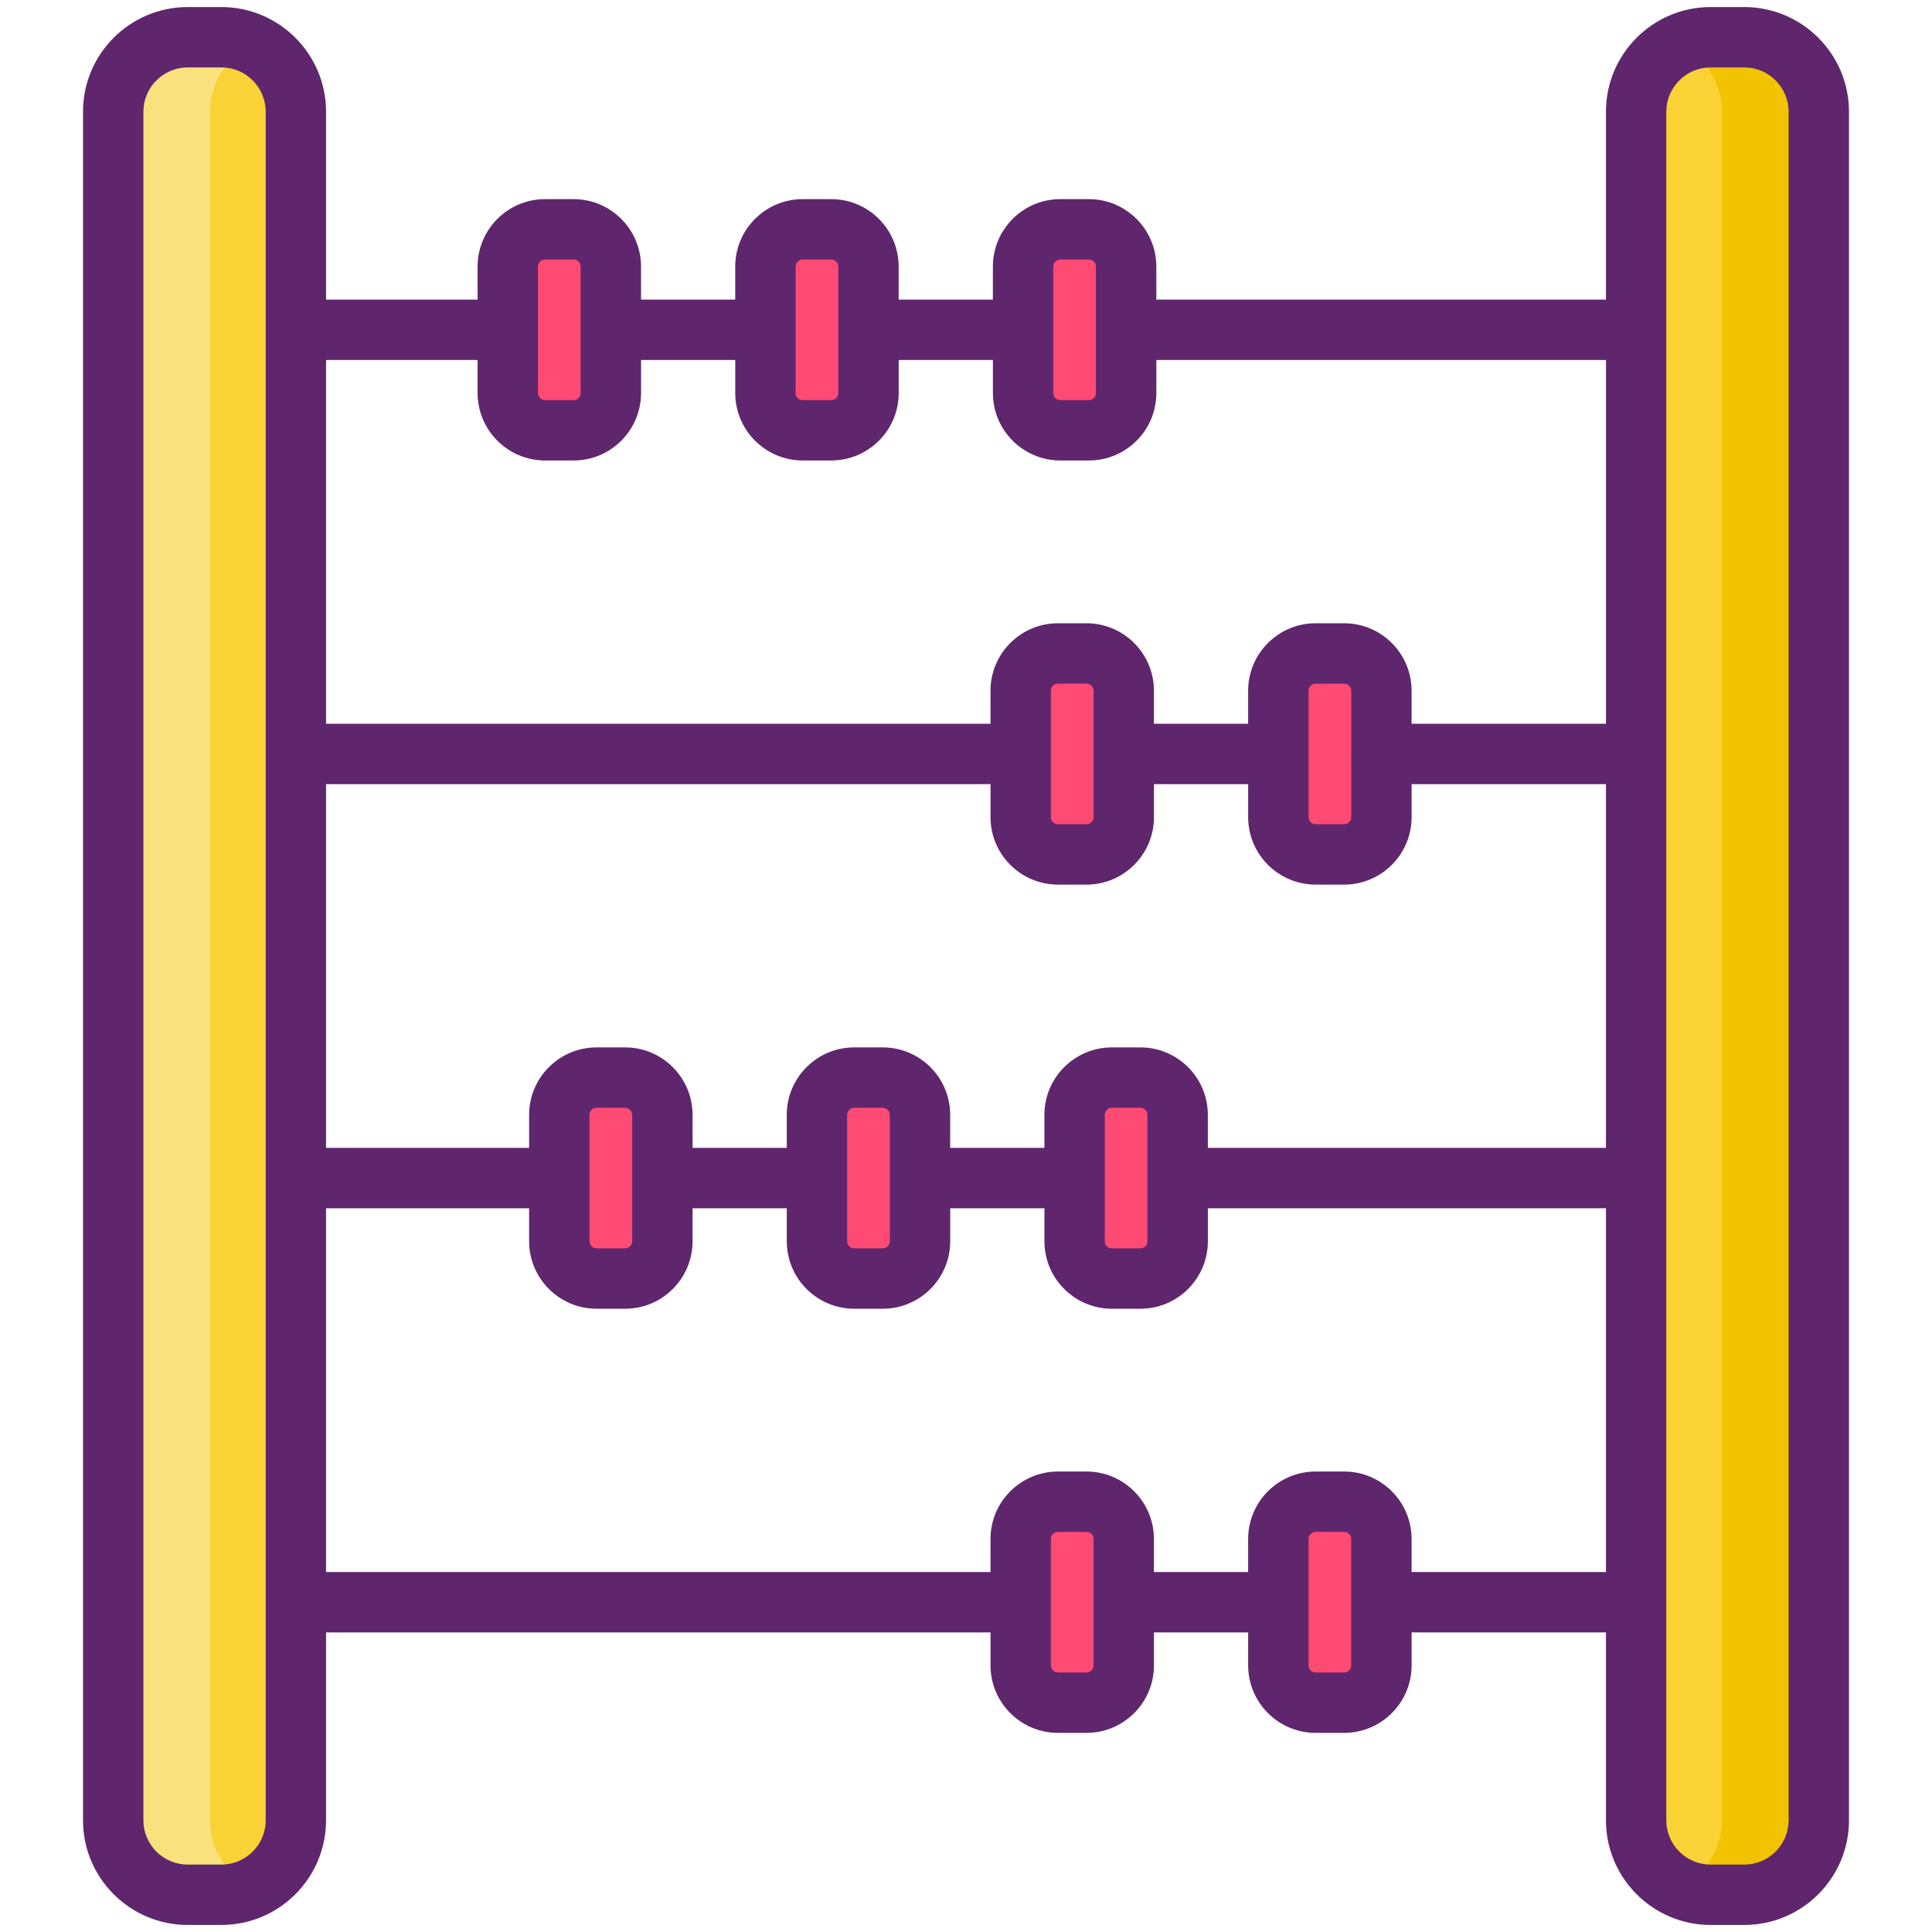 <svg id="Icon_Set" enable-background="new 0 0 256 256" height="512" viewBox="0 0 256 256" width="512" xmlns="http://www.w3.org/2000/svg"><path d="m29.335 251.066h-4.466c-5.45 0-9.869-4.419-9.869-9.869v-226.394c0-5.45 4.418-9.869 9.869-9.869h4.466c5.45 0 9.869 4.418 9.869 9.869v226.395c0 5.45-4.418 9.868-9.869 9.868z" fill="#f9d335"/><path d="m231.131 251.066h-4.466c-5.451 0-9.869-4.419-9.869-9.869v-226.394c0-5.45 4.419-9.869 9.869-9.869h4.466c5.45 0 9.869 4.418 9.869 9.869v226.395c0 5.45-4.419 9.868-9.869 9.868z" fill="#f9d335"/><g fill="#ff4a73"><path d="m76.006 57.015h-3.786c-2.725 0-4.935-2.209-4.935-4.934v-16.759c0-2.725 2.209-4.934 4.935-4.934h3.786c2.725 0 4.935 2.209 4.935 4.934v16.759c0 2.725-2.21 4.934-4.935 4.934z"/><path d="m110.145 57.015h-3.786c-2.725 0-4.934-2.209-4.934-4.934v-16.759c0-2.725 2.209-4.934 4.934-4.934h3.786c2.725 0 4.934 2.209 4.934 4.934v16.759c0 2.725-2.209 4.934-4.934 4.934z"/><path d="m144.283 57.015h-3.786c-2.725 0-4.934-2.209-4.934-4.934v-16.759c0-2.725 2.209-4.934 4.934-4.934h3.786c2.725 0 4.934 2.209 4.934 4.934v16.759c.001 2.725-2.209 4.934-4.934 4.934z"/><path d="m143.97 113.214h-3.786c-2.725 0-4.934-2.209-4.934-4.935v-16.758c0-2.725 2.209-4.935 4.934-4.935h3.786c2.725 0 4.935 2.209 4.935 4.935v16.759c0 2.725-2.209 4.934-4.935 4.934z"/><path d="m116.972 169.414h-3.786c-2.725 0-4.935-2.209-4.935-4.934v-16.76c0-2.725 2.209-4.934 4.935-4.934h3.786c2.725 0 4.935 2.209 4.935 4.934v16.759c0 2.725-2.209 4.935-4.935 4.935z"/><path d="m151.111 169.414h-3.786c-2.725 0-4.935-2.209-4.935-4.934v-16.76c0-2.725 2.209-4.934 4.935-4.934h3.786c2.725 0 4.934 2.209 4.934 4.934v16.759c0 2.725-2.209 4.935-4.934 4.935z"/><path d="m143.97 225.613h-3.786c-2.725 0-4.934-2.209-4.934-4.934v-16.759c0-2.725 2.209-4.934 4.934-4.934h3.786c2.725 0 4.935 2.209 4.935 4.934v16.759c0 2.725-2.209 4.934-4.935 4.934z"/><path d="m178.109 225.613h-3.786c-2.725 0-4.935-2.209-4.935-4.934v-16.759c0-2.725 2.209-4.934 4.935-4.934h3.786c2.725 0 4.934 2.209 4.934 4.934v16.759c0 2.725-2.209 4.934-4.934 4.934z"/><path d="m82.834 169.414h-3.786c-2.725 0-4.934-2.209-4.934-4.934v-16.76c0-2.725 2.209-4.934 4.934-4.934h3.786c2.725 0 4.934 2.209 4.934 4.934v16.759c0 2.725-2.209 4.935-4.934 4.935z"/><path d="m178.109 113.214h-3.786c-2.725 0-4.935-2.209-4.935-4.935v-16.758c0-2.725 2.209-4.935 4.935-4.935h3.786c2.725 0 4.934 2.209 4.934 4.935v16.759c0 2.725-2.209 4.934-4.934 4.934z"/></g><path d="m33.524 250.129c-1.263.602-2.684.938-4.184.938h-4.471c-5.448 0-9.869-4.421-9.869-9.869v-226.395c0-5.448 4.421-9.869 9.869-9.869h4.471c1.5 0 2.921.336 4.184.938-3.365 1.559-5.694 4.974-5.694 8.931v226.395c0 3.957 2.329 7.371 5.694 8.931z" fill="#f9e27d"/><path d="m241 14.803v226.395c0 5.448-4.421 9.869-9.869 9.869h-4.471c-1.49 0-2.911-.336-4.175-.938 3.355-1.569 5.685-4.984 5.685-8.931v-226.395c0-3.948-2.329-7.362-5.685-8.931 1.263-.602 2.684-.938 4.175-.938h4.471c5.448 0 9.869 4.421 9.869 9.869z" fill="#f2c300"/><path d="m231.131.934h-4.466c-7.647 0-13.869 6.222-13.869 13.869v24.896h-59.578v-4.377c0-4.927-4.008-8.935-8.935-8.935h-3.787c-4.927 0-8.935 4.008-8.935 8.935v4.377h-12.483v-4.377c0-4.927-4.008-8.935-8.935-8.935h-3.786c-4.927 0-8.935 4.008-8.935 8.935v4.377h-12.481v-4.377c0-4.927-4.008-8.935-8.935-8.935h-3.786c-4.927 0-8.935 4.008-8.935 8.935v4.377h-20.08v-24.896c0-7.647-6.222-13.869-13.869-13.869h-4.466c-7.648 0-13.87 6.221-13.87 13.869v226.395c0 7.647 6.222 13.869 13.869 13.869h4.466c7.647 0 13.869-6.222 13.869-13.869v-24.896h88.045v4.377c0 4.927 4.008 8.935 8.935 8.935h3.786c4.927 0 8.935-4.008 8.935-8.935v-4.377h12.483v4.377c0 4.927 4.008 8.935 8.935 8.935h3.787c4.927 0 8.935-4.008 8.935-8.935v-4.377h25.752v24.896c0 7.647 6.222 13.869 13.869 13.869h4.466c7.647 0 13.869-6.222 13.869-13.869v-226.395c-.001-7.648-6.223-13.869-13.87-13.869zm-195.926 240.263c0 3.236-2.633 5.869-5.869 5.869h-4.466c-3.236 0-5.869-2.633-5.869-5.869v-226.394c0-3.236 2.633-5.869 5.869-5.869h4.466c3.236 0 5.869 2.633 5.869 5.869zm104.357-205.875c0-.515.419-.935.935-.935h3.787c.515 0 .935.419.935.935v16.759c0 .515-.419.935-.935.935h-3.787c-.515 0-.935-.419-.935-.935zm-34.138 0c0-.515.419-.935.935-.935h3.786c.515 0 .935.419.935.935v16.759c0 .515-.419.935-.935.935h-3.786c-.515 0-.935-.419-.935-.935zm-34.139 0c0-.515.419-.935.935-.935h3.787c.515 0 .935.419.935.935v16.759c0 .515-.419.935-.935.935h-3.787c-.515 0-.935-.419-.935-.935 0-1.235 0 3.615 0-16.759zm73.62 176.955c0 .008-.002.016-.002.024s.002.016.002.024v8.353c0 .515-.419.935-.935.935h-3.786c-.515 0-.935-.419-.935-.935v-8.334c0-.015.004-.029.004-.044s-.004-.029-.004-.044v-8.338c0-.515.419-.935.935-.935h3.786c.515 0 .935.419.935.935zm34.138-.015c0 .013-.004.026-.004.039s.004.026.004.039v8.339c0 .515-.419.935-.935.935h-3.787c-.515 0-.935-.419-.935-.935v-8.348c0-.01.003-.019.003-.029s-.003-.019-.003-.029v-8.352c0-.515.419-.935.935-.935h3.787c.515 0 .935.419.935.935zm33.752-3.961h-25.752v-4.381c0-4.927-4.008-8.935-8.935-8.935h-3.787c-4.927 0-8.935 4.008-8.935 8.935v4.381h-12.483v-4.381c0-4.927-4.008-8.935-8.935-8.935h-3.786c-4.927 0-8.935 4.008-8.935 8.935v4.381h-88.042v-48.204h26.908v4.382c0 4.927 4.008 8.935 8.935 8.935h3.787c4.927 0 8.935-4.008 8.935-8.935v-4.382h12.483v4.382c0 4.927 4.008 8.935 8.935 8.935h3.786c4.927 0 8.935-4.008 8.935-8.935v-4.382h12.483v4.382c0 4.927 4.008 8.935 8.934 8.935h3.787c4.927 0 8.935-4.008 8.935-8.935v-4.382h52.75v48.204zm-134.682-52.228v-8.353c0-.515.419-.935.935-.935h3.787c.515 0 .935.419.935.935v8.333c0 .015-.004.029-.004.044s.004.029.004.044v8.338c0 .515-.419.935-.935.935h-3.787c-.515 0-.935-.419-.935-.935v-8.358c0-.008.002-.016.002-.024s-.002-.016-.002-.024zm34.138.019v-8.372c0-.515.419-.935.935-.935h3.786c.515 0 .935.419.935.935v16.759c0 .515-.419.935-.935.935h-3.786c-.515 0-.935-.419-.935-.935v-8.377c0-.002 0-.003 0-.005s0-.003 0-.005zm34.139 8.387v-16.759c0-.515.419-.935.934-.935h3.787c.515 0 .935.419.935.935v16.759c0 .515-.419.935-.935.935h-3.787c-.515 0-.934-.42-.934-.935zm66.405-12.382h-52.75v-4.377c0-4.927-4.008-8.935-8.935-8.935h-3.787c-4.926 0-8.934 4.008-8.934 8.935v4.377h-12.483v-4.377c0-4.927-4.008-8.935-8.935-8.935h-3.786c-4.927 0-8.935 4.008-8.935 8.935v4.377h-12.481v-4.377c0-4.927-4.008-8.935-8.935-8.935h-3.787c-4.927 0-8.935 4.008-8.935 8.935v4.377h-26.907v-48.194h88.045v4.377c0 4.927 4.008 8.935 8.935 8.935h3.786c4.927 0 8.935-4.008 8.935-8.935v-4.377h12.483v4.377c0 4.927 4.008 8.935 8.935 8.935h3.787c4.927 0 8.935-4.008 8.935-8.935v-4.377h25.752v48.194zm-73.545-52.238v-8.338c0-.515.419-.935.935-.935h3.786c.515 0 .935.419.935.935v8.358c0 .008-.002.016-.002.024s.002.016.002.024v8.353c0 .515-.419.935-.935.935h-3.786c-.515 0-.935-.419-.935-.935v-8.333c0-.015.004-.029.004-.044s-.004-.029-.004-.044zm34.138.015v-8.353c0-.515.419-.935.935-.935h3.787c.515 0 .935.419.935.935v8.343c0 .013-.004.026-.004.039s.004.026.004.039v8.338c0 .515-.419.935-.935.935h-3.787c-.515 0-.935-.419-.935-.935v-8.348c0-.01.003-.019.003-.029s-.003-.019-.003-.029zm39.407-3.971h-25.752v-4.382c0-4.927-4.008-8.935-8.935-8.935h-3.787c-4.927 0-8.935 4.008-8.935 8.935v4.382h-12.483v-4.382c0-4.927-4.008-8.935-8.935-8.935h-3.786c-4.927 0-8.935 4.008-8.935 8.935v4.382h-88.042v-48.204h20.081v4.381c0 4.927 4.008 8.935 8.935 8.935h3.787c4.927 0 8.935-4.008 8.935-8.935v-4.381h12.483v4.381c0 4.927 4.008 8.935 8.935 8.935h3.786c4.927 0 8.935-4.008 8.935-8.935v-4.381h12.483v4.381c0 4.927 4.008 8.935 8.935 8.935h3.787c4.927 0 8.935-4.008 8.935-8.935v-4.381h59.578v48.204zm24.205 145.294c0 3.236-2.633 5.869-5.869 5.869h-4.466c-3.236 0-5.869-2.633-5.869-5.869v-226.394c0-3.236 2.633-5.869 5.869-5.869h4.466c3.236 0 5.869 2.633 5.869 5.869z" fill="#5f266d"/></svg>